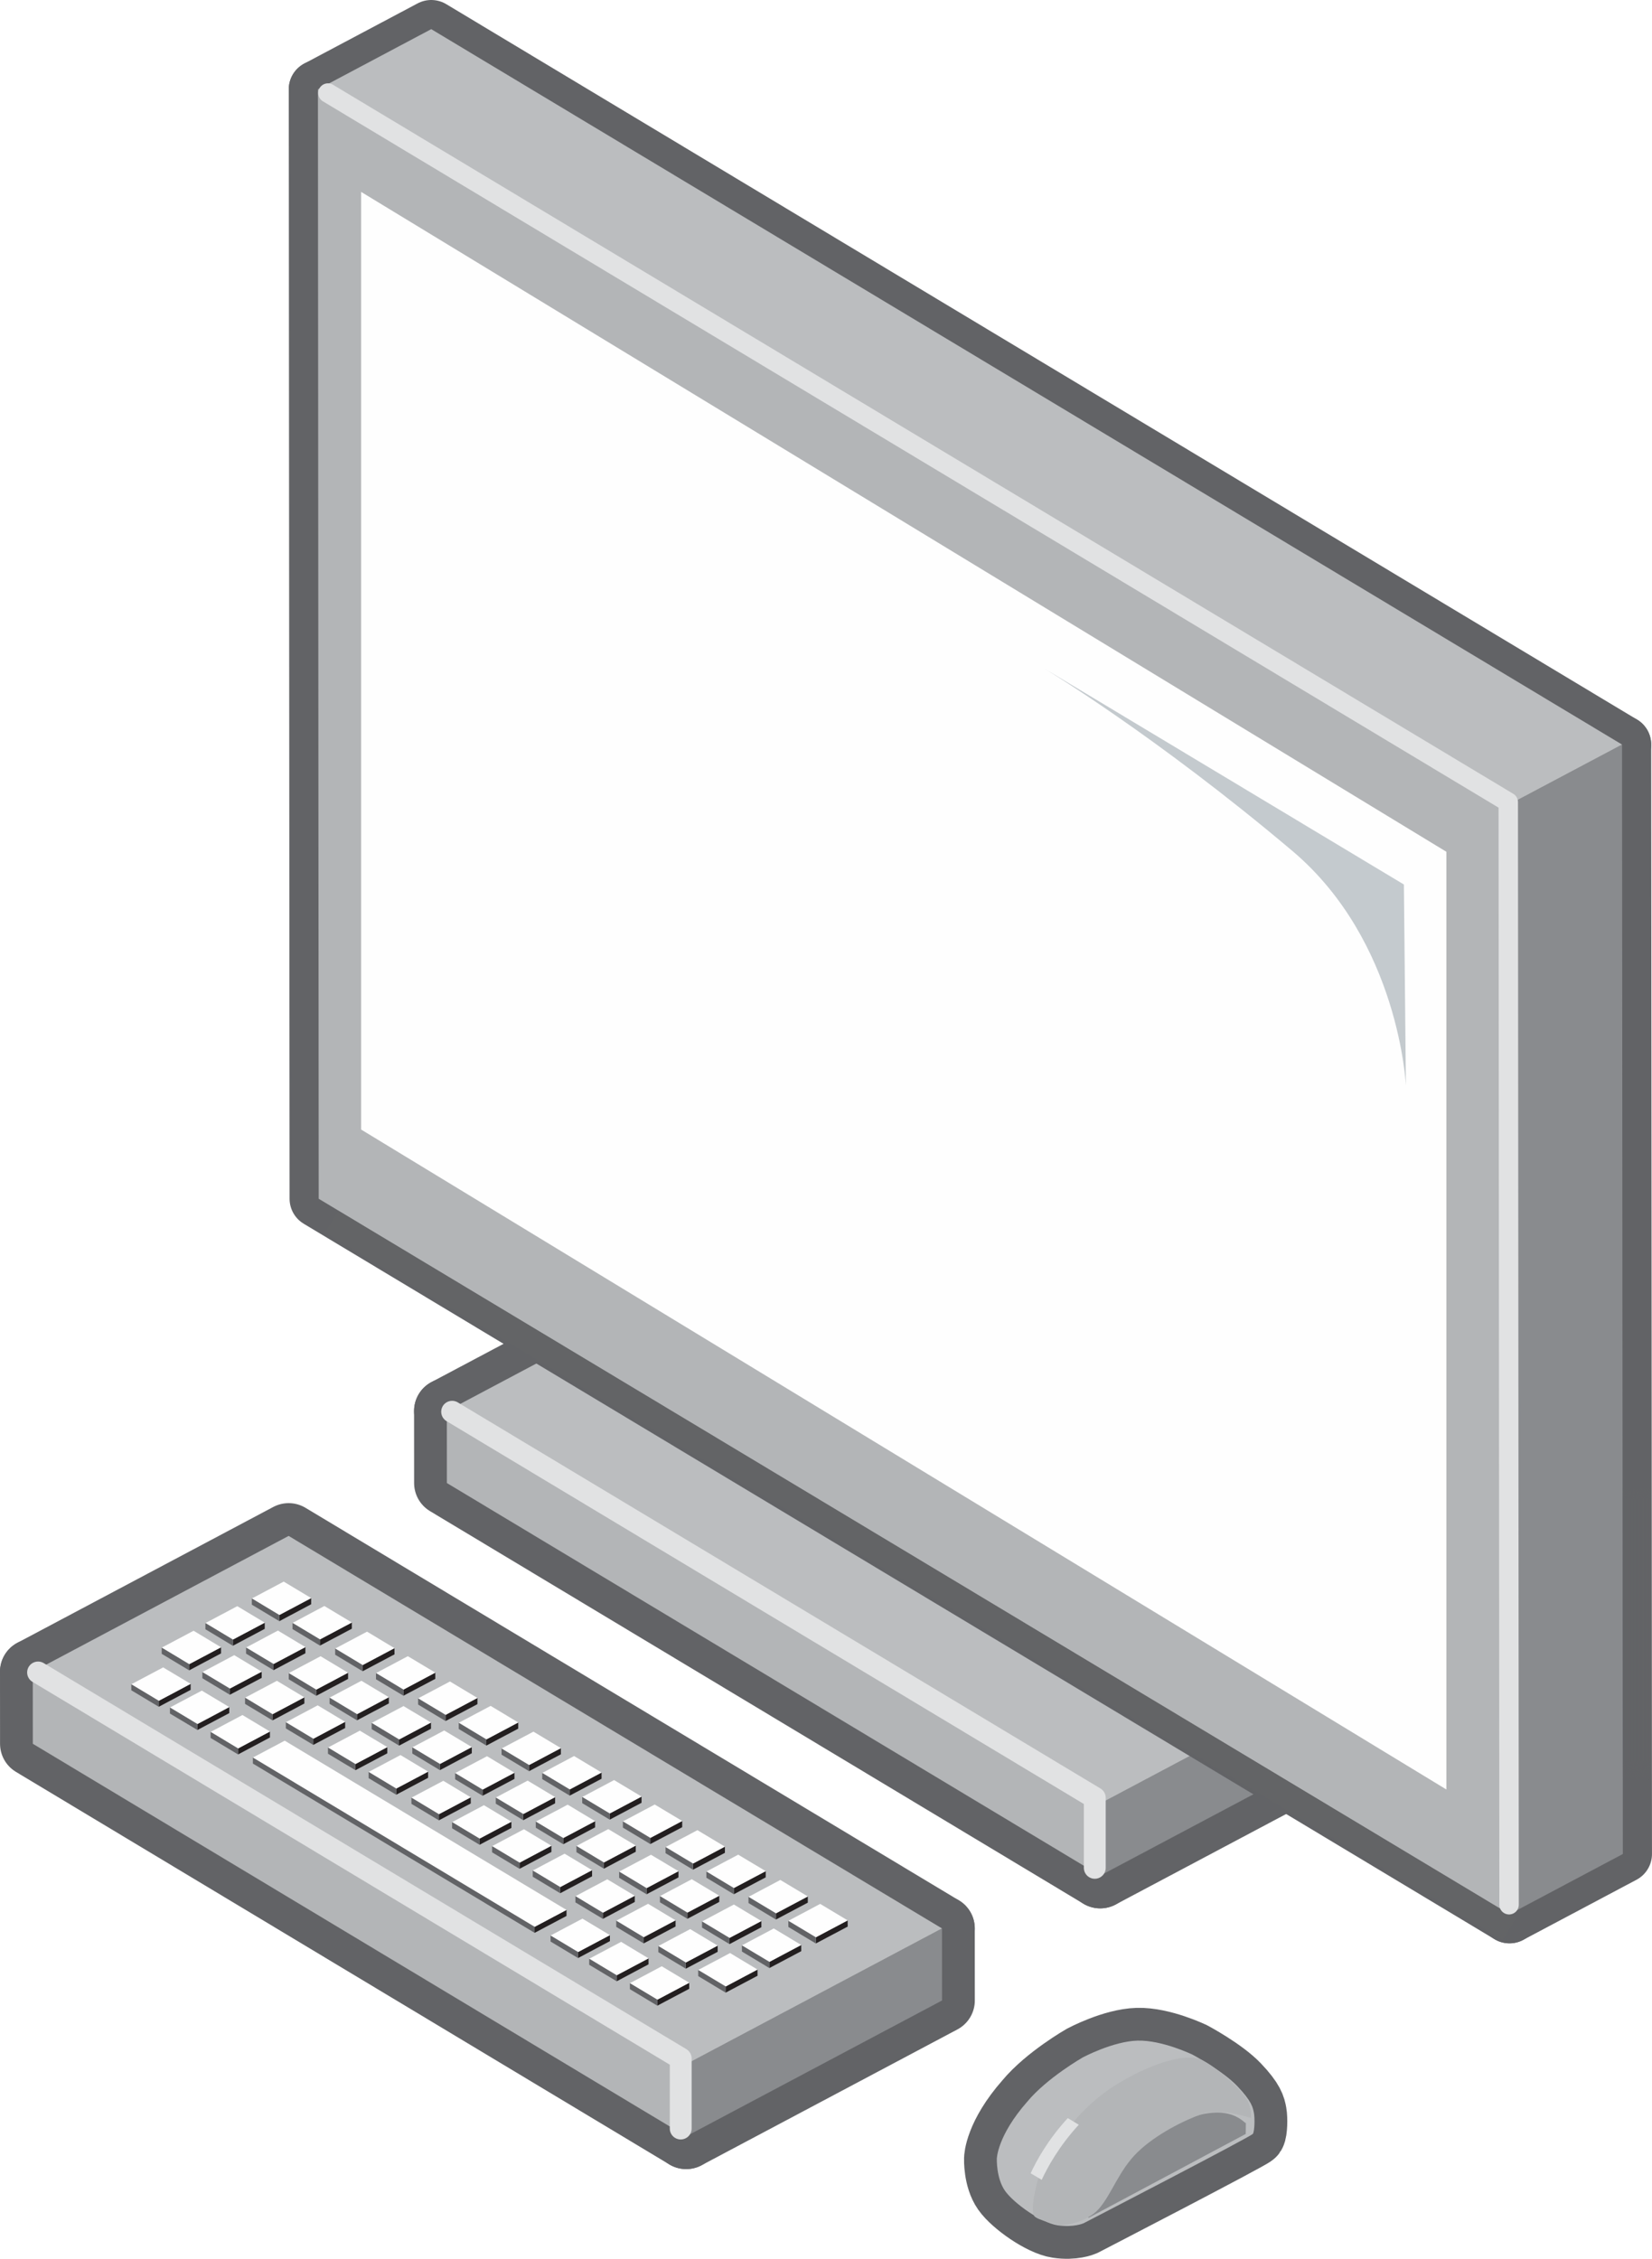 <svg xmlns="http://www.w3.org/2000/svg" xmlns:xlink="http://www.w3.org/1999/xlink" id="Layer_1" x="0" y="0" version="1.1" viewBox="0 0 75.601 103.382" xml:space="preserve" style="enable-background:new 0 0 75.601 103.382"><style type="text/css">.st0{fill:none;stroke:#626366;stroke-width:3;stroke-linejoin:round}.st1{fill:#898b8e}.st2{fill:#bbbdbf}.st3{fill:#b3b5b7}.st4,.st5{fill:none;stroke:#e1e2e3;stroke-linecap:round;stroke-linejoin:round}.st5{stroke:#626366;stroke-width:2.668}.st6{fill:#fefefe}.st7{fill:#c4cace}.st8,.st9{fill:none;stroke:#636466;stroke-width:1.156}.st9{stroke:#e1e2e3;stroke-width:.889;stroke-linecap:round;stroke-linejoin:round}.st10{filter:url(#Adobe_OpacityMaskFilter)}.st11{fill:#fff}.st12{mask:url(#mask-2_1_);fill:none;stroke:#636466;stroke-width:1.29}.st13{fill:none;stroke:#626366;stroke-width:3;stroke-linecap:round;stroke-linejoin:round}.st14{fill:#e1e2e3}.st15{fill:#231f20}.st16{fill:#626366}</style><title>icon-PC</title><desc>Created with Sketch.</desc><g id="icon-PC"><polygon id="Stroke-1" points="50.348 82.545 62.057 76.33 62.06 79.627 50.35 85.844" class="st0"/><polygon id="Stroke-2" points="20.449 64.581 32.158 58.366 62.057 76.331 50.348 82.546" class="st0"/><polygon id="Stroke-3" points="50.348 82.545 50.35 85.844 20.451 67.877 20.449 64.58" class="st0"/><polygon id="Fill-4" points="50.348 82.545 62.057 76.33 62.06 79.627 50.35 85.844" class="st1"/><polygon id="Fill-5" points="20.449 64.581 32.158 58.366 62.057 76.331 50.348 82.546" class="st2"/><polygon id="Fill-6" points="50.348 82.545 50.35 85.844 20.451 67.877 20.449 64.58" class="st3"/><polyline id="Stroke-7" points="20.691 64.614 50.101 82.284 50.101 85.489" class="st4"/><g id="Group-14" transform="translate(14, 0.383)"><polygon id="Stroke-8" points="55.044 36.448 60.23 33.695 60.266 84.473 55.079 87.227" class="st5"/><polygon id="Stroke-10" points=".549 3.705 5.736 .951 60.23 33.695 55.044 36.448" class="st5"/><polygon id="Stroke-12" points="55.044 36.448 55.079 87.227 .586 54.483 .549 3.705" class="st5"/></g><polygon id="Fill-15" points="69.043 36.831 74.23 34.078 74.266 84.856 69.08 87.61" class="st1"/><polygon id="Fill-16" points="14.549 4.088 19.735 1.334 74.23 34.078 69.042 36.831" class="st2"/><polygon id="Fill-17" points="69.043 36.831 69.08 87.61 14.585 54.866 14.55 4.088" class="st3"/><polygon id="Fill-18" points="66.191 81.903 16.526 51.698 16.526 8.783 66.191 38.985" class="st6"/><g id="Group-346" transform="translate(1, 3.383)"><path id="Fill-19" d="M46.764,27.198L63.247,37.1l0.092,9.216c0,0-0.293-6.608-5.193-10.75 C51.89,30.28,46.764,27.198,46.764,27.198" class="st7"/><path id="Stroke-21" d="M14.184,52.532l53.89,32.379" class="st8"/><polyline id="Stroke-23" points="14.008 .875 68.023 33.33 68.06 83.795" class="st9"/><g id="Group-27" transform="translate(73, 64)"><defs><filter id="Adobe_OpacityMaskFilter" width="1.29" height="13.342" x=".261" y=".723" filterUnits="userSpaceOnUse"><feColorMatrix type="matrix" values="1 0 0 0 0 0 1 0 0 0 0 0 1 0 0 0 0 0 1 0"/></filter></defs><mask id="mask-2_1_" width="1.29" height="13.342" x=".261" y=".723" maskUnits="userSpaceOnUse"><g class="st10"><polygon id="path-1_1_" points=".906 .723 1.6 .723 1.6 14.065 .906 14.065" class="st11"/></g></mask><path id="Stroke-25" d="M0.906,0.723v13.342" class="st12"/></g><path id="Stroke-28" d="M48.556,90.78c0,0,1.375-0.734,2.5-0.766c1.125-0.031,2.516,0.641,2.516,0.641 s1.375,0.734,2.046,1.437c0.672,0.704,0.719,0.985,0.766,1.235c0.047,0.25,0.031,0.828-0.047,0.953s-7.75,4.094-7.75,4.094 s-0.453,0.203-1.187,0.093c-0.735-0.109-2-1-2.407-1.578c-0.406-0.578-0.375-1.468-0.375-1.468s0.016-1.047,1.391-2.61 C46.915,91.717,48.556,90.78,48.556,90.78z" class="st13"/><path id="Fill-30" d="M48.556,90.78c0,0,1.375-0.734,2.5-0.766c1.125-0.031,2.516,0.641,2.516,0.641 s1.377,0.734,2.046,1.437c0.672,0.704,0.719,0.985,0.766,1.235c0.047,0.25,0.031,0.828-0.047,0.953s-7.75,4.094-7.75,4.094 s-0.453,0.203-1.187,0.093c-0.735-0.109-2-1-2.407-1.578c-0.406-0.578-0.375-1.468-0.375-1.468s0.016-1.047,1.391-2.61 C46.915,91.717,48.556,90.78,48.556,90.78" class="st2"/><path id="Fill-32" d="M48.757,98.069c0.012-0.09,0.889-2.551,3.768-4.107c2.884-1.518,3.548,0.121,3.49-0.223 l-0.006,0.547c-2.078,1.109-5.115,2.728-7.191,3.836" class="st1"/><path id="Fill-34" d="M46.462,96.506c0.187-0.75,1.266-2.391,1.992-3.141c0.727-0.75,1.36-1.242,2.461-1.804 c1.102-0.563,2.438-0.985,3.094-0.657c0.656,0.329,1.57,1.149,1.945,1.641c0.375,0.492,0.281,1.008,0.281,1.008 s-1.382-0.469-2.203-0.188c-0.82,0.282-2.133,0.938-2.976,1.758c-0.844,0.821-1.172,1.899-1.758,2.578 c-0.586,0.68-1.711,0.774-1.711,0.774s-1.148-0.235-1.266-0.446C46.204,97.818,46.275,97.256,46.462,96.506" class="st3"/><path id="Fill-36" d="M48.369,93.864l-0.504-0.303c-0.918,0.996-1.445,1.975-1.699,2.524l0.506,0.302 C46.924,95.839,47.453,94.858,48.369,93.864" class="st14"/><polygon id="Stroke-38" points="30.4 91.095 42.109 84.88 42.111 88.177 30.402 94.394" class="st0"/><polygon id="Stroke-40" points=".5 73.131 12.209 66.914 42.109 84.88 30.4 91.095" class="st0"/><polygon id="Stroke-42" points="30.4 91.095 30.402 94.394 .502 76.428 .5 73.131" class="st0"/><polygon id="Fill-44" points="30.4 91.095 42.109 84.88 42.111 88.177 30.402 94.394" class="st1"/><polygon id="Fill-46" points=".5 73.131 12.209 66.914 42.109 84.88 30.4 91.095" class="st2"/><polygon id="Fill-48" points="30.4 91.095 30.402 94.394 .502 76.428 .5 73.131" class="st3"/><polygon id="Fill-50" points="7.657 72.784 9.115 72.011 9.115 72.292 7.657 73.067" class="st15"/><polygon id="Fill-52" points="6.401 72.028 7.859 71.255 9.116 72.01 7.658 72.784" class="st6"/><polygon id="Fill-54" points="7.657 72.784 7.657 73.067 6.4 72.311 6.4 72.028" class="st16"/><polygon id="Fill-56" points="9.518 73.901 10.976 73.128 10.976 73.411 9.518 74.184" class="st15"/><polygon id="Fill-58" points="8.261 73.147 9.719 72.372 10.976 73.127 9.518 73.901" class="st6"/><polygon id="Fill-60" points="9.518 73.901 9.518 74.184 8.261 73.428 8.261 73.147" class="st16"/><polygon id="Fill-62" points="11.471 75.075 12.928 74.302 12.929 74.585 11.471 75.358" class="st15"/><polygon id="Fill-64" points="10.214 74.319 11.672 73.546 12.928 74.301 11.471 75.075" class="st6"/><polygon id="Fill-66" points="11.471 75.075 11.471 75.358 10.214 74.602 10.214 74.319" class="st16"/><polygon id="Fill-68" points="13.338 76.198 14.795 75.423 14.796 75.706 13.338 76.479" class="st15"/><polygon id="Fill-70" points="12.081 75.442 13.539 74.669 14.795 75.422 13.338 76.198" class="st6"/><polygon id="Fill-72" points="13.338 76.198 13.338 76.479 12.081 75.725 12.081 75.442" class="st16"/><polygon id="Fill-74" points="15.266 77.356 16.724 76.581 16.724 76.864 15.266 77.637" class="st15"/><polygon id="Fill-76" points="14.009 76.6 15.467 75.827 16.724 76.58 15.266 77.356" class="st6"/><polygon id="Fill-78" points="15.266 77.356 15.266 77.637 14.009 76.883 14.009 76.6" class="st16"/><polygon id="Fill-80" points="17.132 78.477 18.591 77.704 18.591 77.985 17.132 78.76" class="st15"/><polygon id="Fill-82" points="15.869 77.717 17.328 76.944 18.592 77.703 17.133 78.477" class="st6"/><polygon id="Fill-84" points="17.132 78.477 17.132 78.76 15.868 78 15.868 77.717" class="st16"/><polygon id="Fill-86" points="19.085 79.651 20.542 78.878 20.544 79.159 19.085 79.932" class="st15"/><polygon id="Fill-88" points="17.828 78.895 19.287 78.122 20.543 78.877 19.086 79.651" class="st6"/><polygon id="Fill-90" points="19.085 79.651 19.085 79.932 17.829 79.178 17.827 78.895" class="st16"/><polygon id="Fill-92" points="20.947 80.768 22.404 79.995 22.404 80.278 20.947 81.051" class="st15"/><polygon id="Fill-94" points="19.689 80.014 21.146 79.239 22.404 79.994 20.947 80.768" class="st6"/><polygon id="Fill-96" points="20.947 80.768 20.947 81.051 19.689 80.295 19.689 80.014" class="st16"/><polygon id="Fill-98" points="22.777 81.869 24.234 81.095 24.234 81.378 22.777 82.15" class="st15"/><polygon id="Fill-100" points="21.519 81.114 22.978 80.339 24.234 81.094 22.777 81.869" class="st6"/><polygon id="Fill-102" points="22.777 81.869 22.777 82.15 21.519 81.395 21.519 81.114" class="st16"/><polygon id="Fill-104" points="24.636 82.986 26.095 82.213 26.095 82.494 24.636 83.269" class="st15"/><polygon id="Fill-106" points="23.38 82.23 24.837 81.458 26.095 82.212 24.636 82.986" class="st6"/><polygon id="Fill-108" points="24.636 82.986 24.636 83.269 23.38 82.513 23.38 82.23" class="st16"/><polygon id="Fill-110" points="26.589 84.16 28.049 83.385 28.049 83.668 26.589 84.441" class="st15"/><polygon id="Fill-112" points="25.334 83.404 26.791 82.631 28.049 83.384 26.59 84.16" class="st6"/><polygon id="Fill-114" points="26.589 84.16 26.589 84.441 25.333 83.687 25.333 83.404" class="st16"/><polygon id="Fill-116" points="28.457 85.281 29.916 84.508 29.916 84.791 28.457 85.564" class="st15"/><polygon id="Fill-118" points="27.201 84.525 28.658 83.752 29.916 84.507 28.457 85.281" class="st6"/><polygon id="Fill-120" points="28.457 85.281 28.457 85.564 27.201 84.808 27.201 84.525" class="st16"/><polygon id="Fill-122" points="30.384 86.439 31.843 85.666 31.843 85.949 30.384 86.722" class="st15"/><polygon id="Fill-124" points="29.128 85.685 30.585 84.91 31.843 85.665 30.384 86.439" class="st6"/><polygon id="Fill-126" points="30.384 86.439 30.384 86.722 29.128 85.966 29.128 85.685" class="st16"/><polygon id="Fill-128" points="32.209 87.535 33.666 86.762 33.668 87.045 32.209 87.818" class="st15"/><polygon id="Fill-130" points="30.951 86.781 32.41 86.006 33.666 86.761 32.209 87.535" class="st6"/><polygon id="Fill-132" points="32.209 87.535 32.209 87.818 30.953 87.062 30.951 86.781" class="st16"/><polygon id="Fill-134" points="9.657 71.659 11.115 70.886 11.115 71.167 9.657 71.942" class="st15"/><polygon id="Fill-136" points="8.401 70.903 9.859 70.13 11.116 70.885 9.658 71.659" class="st6"/><polygon id="Fill-138" points="9.657 71.659 9.657 71.942 8.4 71.186 8.4 70.903" class="st16"/><polygon id="Fill-140" points="11.518 72.776 12.976 72.003 12.976 72.286 11.518 73.059" class="st15"/><polygon id="Fill-142" points="10.261 72.022 11.719 71.247 12.976 72.002 11.518 72.776" class="st6"/><polygon id="Fill-144" points="11.518 72.776 11.518 73.059 10.261 72.303 10.261 72.022" class="st16"/><polygon id="Fill-146" points="13.471 73.95 14.928 73.177 14.929 73.46 13.471 74.233" class="st15"/><polygon id="Fill-148" points="12.214 73.194 13.672 72.421 14.928 73.176 13.471 73.95" class="st6"/><polygon id="Fill-150" points="13.471 73.95 13.471 74.233 12.214 73.477 12.214 73.194" class="st16"/><polygon id="Fill-152" points="15.338 75.073 16.794 74.298 16.796 74.581 15.338 75.354" class="st15"/><polygon id="Fill-154" points="14.081 74.317 15.539 73.544 16.794 74.297 15.337 75.073" class="st6"/><polygon id="Fill-156" points="15.338 75.073 15.338 75.354 14.082 74.6 14.082 74.317" class="st16"/><polygon id="Fill-158" points="17.265 76.231 18.724 75.456 18.724 75.739 17.265 76.512" class="st15"/><polygon id="Fill-160" points="16.009 75.475 17.466 74.702 18.724 75.455 17.265 76.231" class="st6"/><polygon id="Fill-162" points="17.265 76.231 17.265 76.512 16.009 75.758 16.009 75.475" class="st16"/><polygon id="Fill-164" points="19.132 77.352 20.591 76.579 20.591 76.86 19.132 77.635" class="st15"/><polygon id="Fill-166" points="17.869 76.592 19.328 75.819 20.592 76.578 19.133 77.352" class="st6"/><polygon id="Fill-168" points="19.132 77.352 19.132 77.635 17.868 76.875 17.868 76.592" class="st16"/><polygon id="Fill-170" points="21.085 78.526 22.542 77.753 22.544 78.034 21.085 78.807" class="st15"/><polygon id="Fill-172" points="19.828 77.77 21.287 76.997 22.543 77.752 21.086 78.526" class="st6"/><polygon id="Fill-174" points="21.085 78.526 21.085 78.807 19.829 78.053 19.827 77.77" class="st16"/><polygon id="Fill-176" points="22.947 79.643 24.404 78.87 24.404 79.153 22.947 79.926" class="st15"/><polygon id="Fill-178" points="21.689 78.889 23.146 78.114 24.404 78.869 22.947 79.643" class="st6"/><polygon id="Fill-180" points="22.947 79.643 22.947 79.926 21.689 79.17 21.689 78.889" class="st16"/><polygon id="Fill-182" points="24.777 80.743 26.234 79.97 26.234 80.253 24.777 81.026" class="st15"/><polygon id="Fill-184" points="23.519 79.989 24.978 79.214 26.234 79.969 24.777 80.743" class="st6"/><polygon id="Fill-186" points="24.777 80.743 24.777 81.026 23.519 80.27 23.519 79.989" class="st16"/><polygon id="Fill-188" points="26.636 81.861 28.095 81.087 28.095 81.37 26.636 82.144" class="st15"/><polygon id="Fill-190" points="25.38 81.106 26.837 80.333 28.095 81.086 26.636 81.861" class="st6"/><polygon id="Fill-192" points="26.636 81.861 26.636 82.144 25.38 81.389 25.38 81.106" class="st16"/><polygon id="Fill-194" points="28.589 83.035 30.049 82.26 30.049 82.543 28.589 83.316" class="st15"/><polygon id="Fill-196" points="27.334 82.279 28.791 81.507 30.049 82.259 28.59 83.035" class="st6"/><polygon id="Fill-198" points="28.589 83.035 28.589 83.316 27.333 82.562 27.333 82.279" class="st16"/><polygon id="Fill-200" points="30.457 84.156 31.916 83.383 31.916 83.666 30.457 84.439" class="st15"/><polygon id="Fill-202" points="29.201 83.4 30.658 82.627 31.916 83.382 30.457 84.156" class="st6"/><polygon id="Fill-204" points="30.457 84.156 30.457 84.439 29.201 83.683 29.201 83.4" class="st16"/><polygon id="Fill-206" points="32.384 85.314 33.843 84.541 33.843 84.824 32.384 85.597" class="st15"/><polygon id="Fill-208" points="31.128 84.56 32.585 83.785 33.843 84.54 32.384 85.314" class="st6"/><polygon id="Fill-210" points="32.384 85.314 32.384 85.597 31.128 84.841 31.128 84.56" class="st16"/><polygon id="Fill-212" points="34.209 86.41 35.666 85.637 35.668 85.92 34.209 86.693" class="st15"/><polygon id="Fill-214" points="32.951 85.656 34.41 84.881 35.666 85.636 34.209 86.41" class="st6"/><polygon id="Fill-216" points="34.209 86.41 34.209 86.693 32.953 85.937 32.951 85.656" class="st16"/><polygon id="Fill-218" points="11.782 70.534 13.24 69.761 13.24 70.042 11.782 70.817" class="st15"/><polygon id="Fill-220" points="10.526 69.778 11.984 69.005 13.241 69.76 11.783 70.534" class="st6"/><polygon id="Fill-222" points="11.782 70.534 11.782 70.817 10.525 70.061 10.525 69.778" class="st16"/><polygon id="Fill-224" points="13.643 71.651 15.101 70.878 15.101 71.161 13.643 71.934" class="st15"/><polygon id="Fill-226" points="12.386 70.897 13.844 70.122 15.101 70.877 13.643 71.651" class="st6"/><polygon id="Fill-228" points="13.643 71.651 13.643 71.934 12.386 71.178 12.386 70.897" class="st16"/><polygon id="Fill-230" points="15.595 72.825 17.052 72.052 17.054 72.335 15.595 73.108" class="st15"/><polygon id="Fill-232" points="14.339 72.069 15.797 71.296 17.052 72.051 15.595 72.825" class="st6"/><polygon id="Fill-234" points="15.595 72.825 15.595 73.108 14.339 72.352 14.339 72.069" class="st16"/><polygon id="Fill-236" points="17.462 73.948 18.919 73.173 18.921 73.456 17.462 74.229" class="st15"/><polygon id="Fill-238" points="16.207 73.192 17.664 72.419 18.92 73.172 17.463 73.948" class="st6"/><polygon id="Fill-240" points="17.462 73.948 17.462 74.229 16.206 73.475 16.206 73.192" class="st16"/><polygon id="Fill-242" points="19.39 75.106 20.849 74.331 20.849 74.614 19.39 75.387" class="st15"/><polygon id="Fill-244" points="18.134 74.35 19.591 73.577 20.849 74.33 19.39 75.106" class="st6"/><polygon id="Fill-246" points="19.39 75.106 19.39 75.387 18.134 74.633 18.134 74.35" class="st16"/><polygon id="Fill-248" points="21.257 76.227 22.716 75.454 22.716 75.735 21.257 76.51" class="st15"/><polygon id="Fill-250" points="19.994 75.467 21.453 74.694 22.717 75.453 21.258 76.227" class="st6"/><polygon id="Fill-252" points="21.257 76.227 21.257 76.51 19.993 75.75 19.993 75.467" class="st16"/><polygon id="Fill-254" points="23.21 77.401 24.667 76.628 24.669 76.909 23.21 77.682" class="st15"/><polygon id="Fill-256" points="21.953 76.645 23.412 75.872 24.668 76.627 23.211 77.401" class="st6"/><polygon id="Fill-258" points="23.21 77.401 23.21 77.682 21.954 76.928 21.952 76.645" class="st16"/><polygon id="Fill-260" points="25.072 78.518 26.529 77.745 26.529 78.028 25.072 78.801" class="st15"/><polygon id="Fill-262" points="23.814 77.764 25.271 76.989 26.529 77.744 25.072 78.518" class="st6"/><polygon id="Fill-264" points="25.072 78.518 25.072 78.801 23.814 78.045 23.814 77.764" class="st16"/><polygon id="Fill-266" points="26.902 79.618 28.359 78.845 28.359 79.128 26.902 79.901" class="st15"/><polygon id="Fill-268" points="25.644 78.864 27.103 78.089 28.359 78.844 26.902 79.618" class="st6"/><polygon id="Fill-270" points="26.902 79.618 26.902 79.901 25.644 79.145 25.644 78.864" class="st16"/><polygon id="Fill-272" points="28.761 80.737 30.22 79.962 30.22 80.245 28.761 81.018" class="st15"/><polygon id="Fill-274" points="27.505 79.981 28.962 79.208 30.22 79.961 28.761 80.737" class="st6"/><polygon id="Fill-276" points="28.761 80.737 28.761 81.018 27.505 80.264 27.505 79.981" class="st16"/><polygon id="Fill-278" points="30.714 81.91 32.174 81.136 32.174 81.419 30.714 82.191" class="st15"/><polygon id="Fill-280" points="29.459 81.155 30.916 80.382 32.174 81.135 30.715 81.91" class="st6"/><polygon id="Fill-282" points="30.714 81.91 30.714 82.191 29.458 81.436 29.458 81.155" class="st16"/><polygon id="Fill-284" points="32.582 83.031 34.041 82.258 34.041 82.541 32.582 83.314" class="st15"/><polygon id="Fill-286" points="31.326 82.275 32.783 81.503 34.041 82.257 32.582 83.031" class="st6"/><polygon id="Fill-288" points="32.582 83.031 32.582 83.314 31.326 82.558 31.326 82.275" class="st16"/><polygon id="Fill-290" points="34.509 84.189 35.968 83.416 35.968 83.699 34.509 84.472" class="st15"/><polygon id="Fill-292" points="33.253 83.435 34.71 82.66 35.968 83.415 34.509 84.189" class="st6"/><polygon id="Fill-294" points="34.509 84.189 34.509 84.472 33.253 83.716 33.253 83.435" class="st16"/><polygon id="Fill-296" points="36.334 85.285 37.791 84.512 37.793 84.795 36.334 85.568" class="st15"/><polygon id="Fill-298" points="35.076 84.531 36.535 83.756 37.791 84.511 36.334 85.285" class="st6"/><polygon id="Fill-300" points="36.334 85.285 36.334 85.568 35.078 84.812 35.076 84.531" class="st16"/><polygon id="Fill-302" points="6.266 74.461 7.724 73.686 7.724 73.961 6.266 74.734" class="st15"/><polygon id="Fill-304" points="5.008 73.705 6.466 72.932 7.724 73.685 6.266 74.461" class="st6"/><polygon id="Fill-306" points="6.266 74.461 6.266 74.734 5.009 73.979 5.008 73.705" class="st16"/><polygon id="Fill-308" points="8.034 75.524 9.492 74.749 9.492 75.024 8.034 75.797" class="st15"/><polygon id="Fill-310" points="6.777 74.768 8.235 73.995 9.492 74.748 8.034 75.524" class="st6"/><polygon id="Fill-312" points="8.034 75.524 8.034 75.797 6.777 75.044 6.777 74.768" class="st16"/><polygon id="Fill-314" points="9.895 76.641 11.353 75.868 11.353 76.141 9.895 76.916" class="st15"/><polygon id="Fill-316" points="8.638 75.885 10.096 75.112 11.353 75.867 9.895 76.641" class="st6"/><polygon id="Fill-318" points="9.895 76.641 9.895 76.916 8.638 76.161 8.638 75.885" class="st16"/><polygon id="Fill-320" points="25.453 85.96 26.912 85.187 26.912 85.46 25.453 86.235" class="st15"/><polygon id="Fill-322" points="24.195 85.204 25.654 84.431 26.912 85.186 25.453 85.96" class="st6"/><polygon id="Fill-324" points="25.453 85.96 25.453 86.235 24.197 85.48 24.195 85.204" class="st16"/><polygon id="Fill-326" points="27.222 87.023 28.679 86.25 28.679 86.523 27.222 87.298" class="st15"/><polygon id="Fill-328" points="25.964 86.267 27.424 85.494 28.679 86.249 27.222 87.023" class="st6"/><polygon id="Fill-330" points="27.222 87.023 27.222 87.298 25.964 86.543 25.964 86.267" class="st16"/><polygon id="Fill-332" points="29.082 88.14 30.541 87.367 30.541 87.642 29.082 88.415" class="st15"/><polygon id="Fill-334" points="27.826 87.386 29.283 86.611 30.541 87.366 29.082 88.14" class="st6"/><polygon id="Fill-336" points="29.082 88.14 29.082 88.415 27.826 87.66 27.826 87.386" class="st16"/><polygon id="Fill-338" points="23.466 84.806 24.925 84.033 24.925 84.308 23.466 85.081" class="st15"/><polygon id="Fill-340" points="10.572 77.059 12.03 76.286 24.925 84.033 23.466 84.806" class="st6"/><polygon id="Fill-342" points="23.466 84.806 23.466 85.081 10.572 77.334 10.572 77.059" class="st16"/><polyline id="Stroke-344" points=".742 73.164 30.152 90.833 30.152 94.038" class="st4"/></g></g></svg>